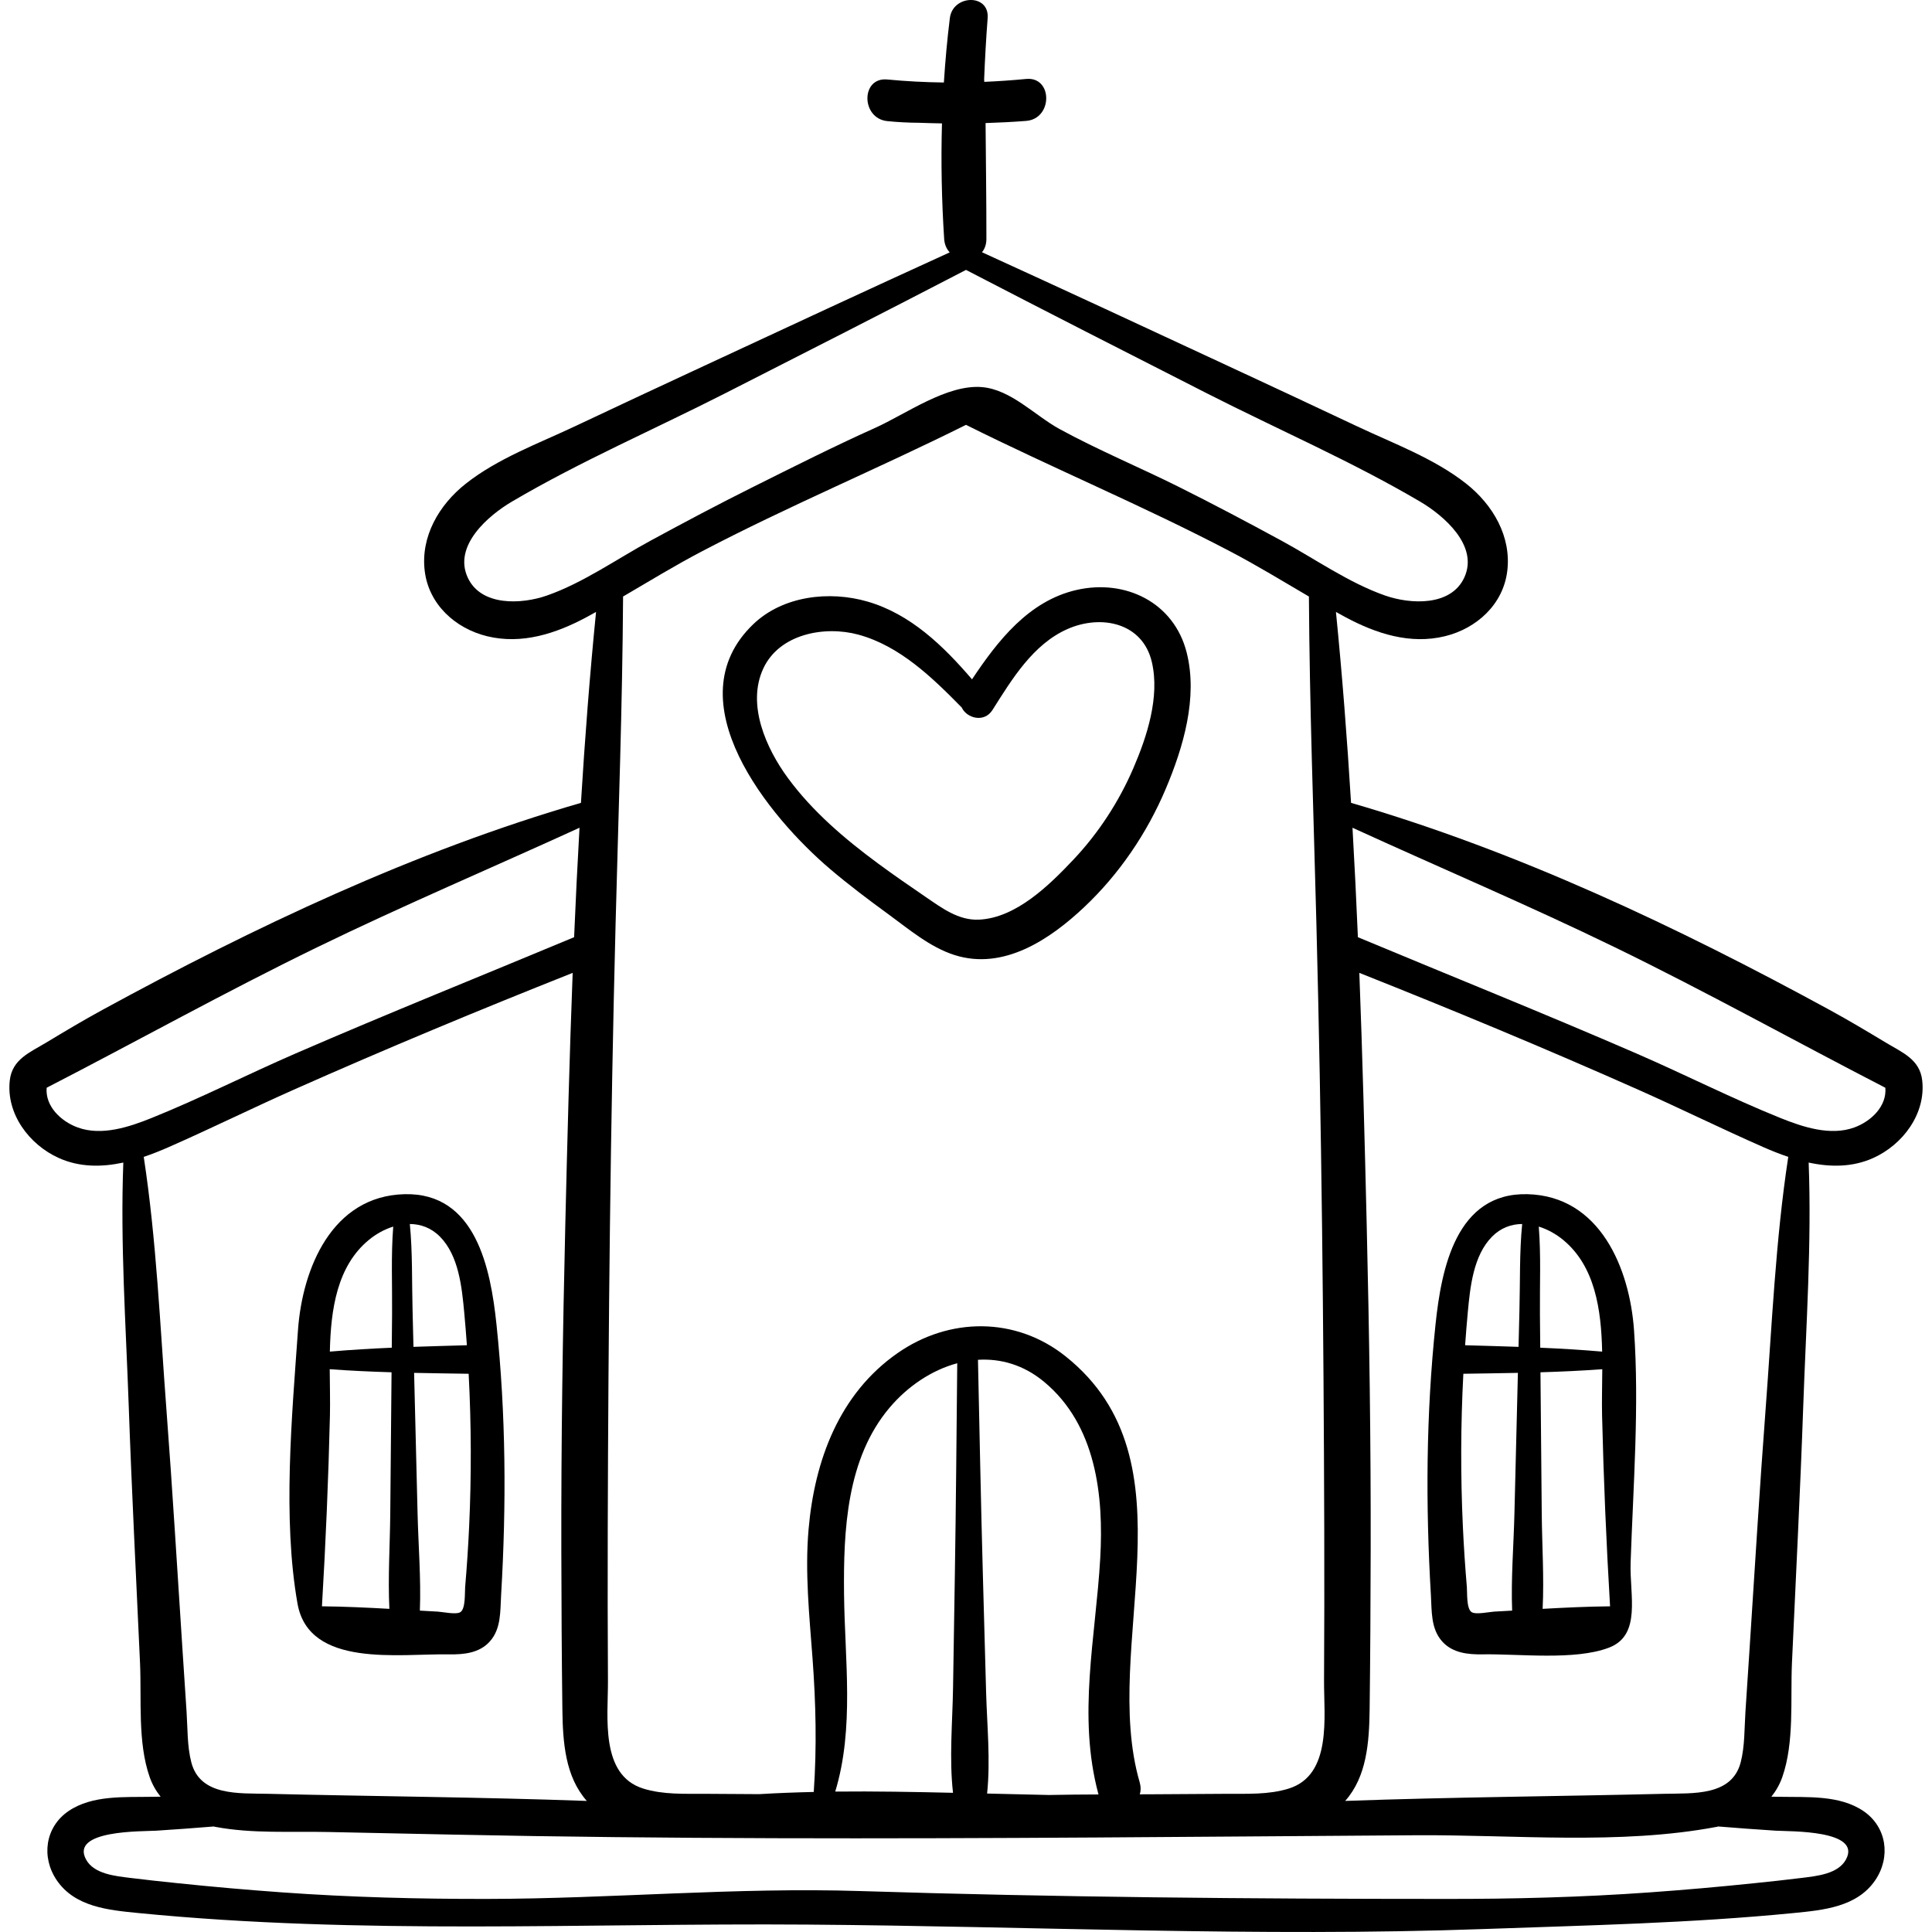 <?xml version="1.0" encoding="iso-8859-1"?>
<!-- Generator: Adobe Illustrator 19.0.0, SVG Export Plug-In . SVG Version: 6.00 Build 0)  -->
<svg version="1.1" id="Capa_1" xmlns="http://www.w3.org/2000/svg" xmlns:xlink="http://www.w3.org/1999/xlink" x="0px" y="0px"
	 viewBox="0 0 512 512" style="enable-background:new 0 0 512 512;" xml:space="preserve">
<g>
	<g>
		<path d="M131.57,350.952c-1.543-14.673-5.44-34.963-24.378-34.48c-19.218,0.49-27.069,19.668-28.226,36.057
			c-1.608,22.765-4.104,49.864-0.129,72.422c3.024,17.162,26.996,13.235,40.28,13.468c3.836,0.067,7.928-0.354,10.664-3.387
			c3.07-3.404,2.765-8.035,3.017-12.3C134.215,398.761,134.084,374.854,131.57,350.952z M103.659,375.242
			c-0.078,8.633-0.157,17.266-0.235,25.899c-0.076,8.337-0.642,16.867-0.236,25.221c-5.954-0.333-11.911-0.615-17.869-0.673
			c0.997-16.858,1.718-33.678,2.117-50.578c0.089-3.764-0.034-7.944-0.054-12.258c5.455,0.404,10.917,0.652,16.382,0.816
			L103.659,375.242z M103.903,348.264l-0.081,8.892c-5.475,0.237-10.946,0.559-16.408,1.035
			c0.242-11.199,1.903-22.623,10.298-29.571c1.917-1.587,4.162-2.836,6.5-3.561C103.599,332.716,103.972,340.648,103.903,348.264z
			 M109.332,347.184c-0.198-7.502,0.018-15.287-0.724-22.812c2.868,0.022,5.666,1.009,7.983,3.348
			c4.975,5.023,5.803,13.379,6.428,20.03c0.274,2.914,0.503,5.832,0.712,8.752c-4.72,0.136-9.44,0.264-14.159,0.428
			C109.492,353.681,109.417,350.433,109.332,347.184z M124.327,404.529c-0.247,5.361-0.601,10.717-1.059,16.065
			c-0.125,1.468,0.148,5.648-1.225,6.615c-1.084,0.763-4.776-0.047-5.994-0.112c-1.592-0.085-3.186-0.176-4.779-0.268
			c0.32-8.51-0.399-17.199-0.608-25.687c-0.222-8.993-0.443-17.986-0.665-26.978c-0.085-3.447-0.172-6.893-0.255-10.34
			c4.818,0.102,9.637,0.166,14.456,0.241C124.907,377.54,124.949,391.054,124.327,404.529z"/>
	</g>
</g>
<g>
	<g>
		<path d="M496.445,306.873c7.806-3.523,13.955-11.692,12.963-20.537c-0.629-5.608-5.262-7.39-9.688-10.06
			c-4.901-2.955-9.812-5.889-14.837-8.629c-40.199-21.923-82.735-42.095-126.841-54.878c-1.032-16.898-2.329-33.771-4.003-50.598
			c0.842,0.466,1.682,0.935,2.53,1.39c8.12,4.357,17.159,7.301,26.373,5.041c8.399-2.06,15.389-8.407,16.493-17.215
			c1.153-9.199-3.809-17.613-10.833-23.171c-8.526-6.746-19.345-10.687-29.093-15.3c-11.34-5.368-22.716-10.656-34.091-15.949
			c-21.7-10.097-43.404-20.186-65.18-30.118c0.717-0.87,1.169-2.041,1.17-3.527c0.004-10.235-0.139-20.472-0.221-30.708
			c3.586-0.11,7.168-0.291,10.744-0.569c7.12-0.555,7.092-11.804,0-11.119c-3.705,0.358-7.399,0.608-11.089,0.768
			c-0.012-0.24-0.02-0.48-0.033-0.72c0.213-5.395,0.518-10.79,0.928-16.186c0.496-6.53-9.239-6.237-10.015,0
			c-0.707,5.679-1.217,11.374-1.583,17.077c-4.986-0.062-9.975-0.315-14.984-0.798c-7.071-0.683-7.004,10.333,0,11.034
			c2.817,0.282,5.638,0.428,8.456,0.44c2.007,0.076,4.014,0.13,6.023,0.161c-0.287,10.205-0.082,20.424,0.58,30.62
			c0.097,1.5,0.654,2.687,1.466,3.565c-21.749,9.919-43.425,19.996-65.098,30.08c-11.375,5.293-22.751,10.581-34.091,15.949
			c-9.748,4.614-20.567,8.555-29.093,15.3c-7.024,5.558-11.986,13.972-10.833,23.171c1.104,8.808,8.094,15.156,16.493,17.215
			c9.214,2.26,18.253-0.685,26.373-5.041c0.848-0.455,1.688-0.924,2.53-1.39c-1.674,16.827-2.971,33.7-4.003,50.598
			c-44.106,12.783-86.641,32.955-126.841,54.878c-5.025,2.74-9.936,5.674-14.837,8.629c-4.426,2.669-9.059,4.451-9.688,10.06
			c-0.992,8.845,5.157,17.014,12.963,20.537c5.521,2.492,11.399,2.456,17.126,1.219c-0.819,21.453,0.682,43.073,1.434,64.502
			c0.795,22.698,1.966,45.385,2.992,68.073c0.437,9.648-0.675,21.056,2.561,30.282c0.686,1.955,1.677,3.679,2.894,5.192
			c-0.734,0.013-1.467,0.018-2.201,0.033c-7.269,0.148-15.894-0.526-22.215,3.792c-6.195,4.232-7.254,12.189-3.127,18.288
			c4.822,7.126,13.754,7.945,21.578,8.716c59.269,5.839,117.916,2.636,177.285,3.069c59.742,0.436,119.496,3.318,179.236,1.18
			c27.489-0.984,54.79-1.54,82.282-4.249c7.824-0.771,16.756-1.59,21.578-8.716c4.127-6.099,3.068-14.056-3.127-18.288
			c-6.32-4.318-14.946-3.644-22.215-3.792c-0.734-0.015-1.467-0.02-2.201-0.033c1.217-1.513,2.208-3.237,2.894-5.192
			c3.236-9.227,2.124-20.635,2.561-30.282c1.027-22.688,2.197-45.375,2.992-68.073c0.751-21.43,2.253-43.049,1.434-64.502
			C485.045,309.329,490.924,309.364,496.445,306.873z M144.928,157.827c-6.614,2.314-17.465,2.956-21.004-4.828
			c-3.824-8.409,5.479-16.379,11.727-20.06c18.076-10.649,37.74-19.15,56.442-28.666c21.333-10.855,42.662-21.719,63.908-32.744
			c21.246,11.024,42.575,21.888,63.908,32.743c18.702,9.516,38.366,18.017,56.442,28.666c6.248,3.681,15.551,11.651,11.727,20.06
			c-3.539,7.784-14.39,7.142-21.004,4.828c-9.619-3.365-18.51-9.675-27.435-14.522c-9.046-4.913-18.129-9.733-27.343-14.325
			c-10.418-5.192-21.324-9.718-31.529-15.297c-6.477-3.541-12.81-10.409-20.459-11.089c-9.324-0.829-20.225,7.134-28.421,10.815
			c-10.876,4.883-21.511,10.255-32.18,15.572c-9.214,4.592-18.297,9.413-27.343,14.325
			C163.438,148.152,154.547,154.461,144.928,157.827z M302.035,472.354c-10.535-36.175,15.378-85.013-19.669-112.93
			c-13.213-10.525-30.82-10.391-44.529-0.819c-15.459,10.794-21.962,28.445-23.553,46.633c-1.001,11.451,0.204,22.906,1.051,34.327
			c0.875,11.798,1.141,23.531,0.316,35.323c-4.826,0.109-9.643,0.288-14.436,0.58l-14.204-0.087
			c-5.502-0.034-11.219,0.27-16.539-1.389c-11.539-3.599-9.305-19.09-9.359-28.571c-0.076-13.313-0.094-26.627-0.056-39.94
			c0.155-53.612,0.699-107.21,2.084-160.806c0.746-28.869,1.807-57.714,1.981-86.591c6.9-4.038,13.724-8.211,20.817-11.931
			c22.958-12.038,46.893-22.002,70.06-33.563c23.168,11.562,47.103,21.526,70.06,33.563c7.093,3.719,13.917,7.893,20.817,11.931
			c0.174,28.877,1.235,57.721,1.981,86.591c1.385,53.596,1.929,107.194,2.084,160.806c0.039,13.313,0.02,26.627-0.056,39.94
			c-0.054,9.481,2.18,24.972-9.359,28.571c-5.32,1.659-11.037,1.355-16.539,1.389c-6.385,0.039-12.77,0.079-19.155,0.118
			c-1.258,0.008-2.517,0.01-3.775,0.015C302.347,474.589,302.377,473.529,302.035,472.354z M291.068,475.378
			c0.016,0.059,0.038,0.113,0.055,0.171c-4.387,0.018-8.774,0.052-13.158,0.144c-5.46-0.148-10.918-0.267-16.373-0.384
			c0.925-8.852-0.023-18.098-0.267-26.943c-0.286-10.377-0.572-20.753-0.858-31.13c-0.522-18.956-0.883-37.916-1.296-56.875
			c6.016-0.372,12.109,1.336,17.521,5.831c13.76,11.427,15.845,30.083,14.879,46.821
			C290.364,433.926,285.513,454.657,291.068,475.378z M252.558,475.111c-10.298-0.234-20.757-0.435-31.213-0.323
			c5.111-16.821,2.518-34.982,2.336-52.31c-0.177-16.864,0.642-35.958,12.097-49.467c4.801-5.662,11.148-9.924,17.9-11.738
			c-0.189,18.655-0.331,37.311-0.63,55.964c-0.16,10.019-0.32,20.037-0.481,30.057C252.422,456.406,251.521,465.994,252.558,475.111
			z M20.644,298.808c-4.589-1.656-8.701-5.718-8.278-10.543c23.915-12.326,47.406-25.414,71.611-37.192
			c22.933-11.158,46.415-21.108,69.6-31.714c-0.552,9.664-1.023,19.335-1.431,29.009c-24.607,10.274-49.359,20.201-73.822,30.818
			c-12.753,5.535-25.235,11.889-38.123,17.082C34.268,298.66,26.977,301.093,20.644,298.808z M38.093,306.586
			c2.218-0.746,4.388-1.613,6.473-2.528c11.169-4.903,22.121-10.317,33.272-15.271c24.419-10.849,49.093-21.107,73.926-30.965
			c-0.852,22.245-1.422,44.496-1.952,66.703c-0.686,28.782-1.112,57.562-1.054,86.353c0.029,14.033,0.102,28.067,0.277,42.099
			c0.11,8.836,0.771,17.844,6.474,24.287c-28.198-1.019-56.46-1.205-84.624-1.888c-7.515-0.182-17.847,0.655-20.182-8.338
			c-1.11-4.275-0.971-9.02-1.259-13.404c-0.355-5.402-0.71-10.805-1.065-16.208c-1.396-21.251-2.653-42.516-4.264-63.751
			C42.42,351.346,41.48,328.746,38.093,306.586z M470.571,485.149c3.673,0.232,22.958-0.247,18.608,7.674
			c-2.104,3.833-7.783,4.35-11.658,4.839c-4.231,0.534-8.477,0.976-12.719,1.417c-9.191,0.956-18.397,1.764-27.614,2.424
			c-18.067,1.295-36.19,1.761-54.301,1.732c-51.514,0-103.286-0.449-154.855-2.083c-33.117-1.05-65.795,2.03-98.917,2.083
			c-18.111,0.029-36.234-0.436-54.301-1.732c-9.217-0.661-18.423-1.469-27.614-2.424c-4.242-0.441-8.487-0.884-12.719-1.417
			c-3.876-0.489-9.554-1.007-11.658-4.839c-4.35-7.921,14.935-7.443,18.608-7.674c5.067-0.32,10.126-0.699,15.183-1.11
			c0.18,0.037,0.358,0.08,0.539,0.114c9.674,1.817,19.96,1.143,29.757,1.347c11.039,0.23,22.078,0.461,33.118,0.69
			c56.905,1.185,113.828,1.108,170.742,0.764c28.168-0.171,56.336-0.409,84.504-0.594c26.035-0.17,53.943,2.621,79.577-2.208
			c0.18-0.034,0.359-0.077,0.539-0.114C460.445,484.449,465.504,484.829,470.571,485.149z M467.888,373.675
			c-1.612,21.235-2.869,42.5-4.264,63.751c-0.355,5.402-0.71,10.805-1.065,16.208c-0.288,4.384-0.149,9.129-1.259,13.404
			c-2.336,8.993-12.667,8.155-20.182,8.338c-28.164,0.684-56.427,0.869-84.625,1.888c5.703-6.443,6.364-15.451,6.474-24.287
			c0.174-14.032,0.248-28.066,0.277-42.099c0.059-28.79-0.368-57.571-1.054-86.353c-0.53-22.207-1.099-44.459-1.952-66.703
			c24.833,9.859,49.507,20.117,73.926,30.965c11.151,4.954,22.103,10.368,33.272,15.271c2.085,0.915,4.255,1.782,6.473,2.528
			C470.522,328.746,469.582,351.346,467.888,373.675z M471.8,296.268c-12.888-5.193-25.369-11.548-38.122-17.082
			c-24.463-10.617-49.215-20.544-73.822-30.818c-0.409-9.674-0.88-19.345-1.431-29.009c23.185,10.606,46.667,20.556,69.6,31.714
			c24.205,11.778,47.696,24.866,71.611,37.192c0.422,4.825-3.689,8.887-8.278,10.543C485.025,301.093,477.734,298.66,471.8,296.268z
			"/>
	</g>
</g>
<g>
	<g>
		<path d="M432.13,414.108c0.697-20.437,2.319-41.577,0.906-61.579c-1.158-16.389-9.009-35.567-28.226-36.057
			c-18.938-0.483-22.835,19.808-24.378,34.48c-2.513,23.901-2.645,47.809-1.228,71.78c0.252,4.265-0.053,8.896,3.017,12.3
			c2.736,3.033,6.827,3.454,10.664,3.387c9.661-0.169,24.394,1.674,33.465-1.756C435.097,433.355,431.836,422.746,432.13,414.108z
			 M402.004,374.163c-0.221,8.993-0.443,17.986-0.665,26.978c-0.209,8.488-0.928,17.177-0.608,25.687
			c-1.593,0.092-3.186,0.183-4.779,0.268c-1.219,0.065-4.91,0.875-5.994,0.112c-1.373-0.966-1.1-5.147-1.225-6.615
			c-0.457-5.348-0.811-10.704-1.059-16.065c-0.622-13.475-0.58-26.989,0.128-40.465c4.819-0.075,9.638-0.14,14.456-0.241
			C402.176,367.269,402.089,370.716,402.004,374.163z M402.669,347.185c-0.086,3.249-0.16,6.497-0.24,9.746
			c-4.718-0.164-9.439-0.292-14.159-0.428c0.209-2.92,0.439-5.838,0.712-8.752c0.625-6.652,1.453-15.007,6.428-20.03
			c2.317-2.34,5.115-3.327,7.982-3.348C402.651,331.897,402.867,339.683,402.669,347.185z M408.099,348.264
			c-0.069-7.616,0.304-15.548-0.309-23.205c2.338,0.725,4.583,1.974,6.5,3.561c8.395,6.948,10.056,18.372,10.297,29.571
			c-5.462-0.477-10.933-0.798-16.408-1.035L408.099,348.264z M408.814,426.363c0.406-8.354-0.16-16.884-0.236-25.221
			c-0.078-8.633-0.157-17.266-0.235-25.899l-0.105-11.573c5.465-0.164,10.927-0.413,16.382-0.816
			c-0.02,4.314-0.143,8.494-0.054,12.259c0.4,16.9,1.12,33.72,2.117,50.578C420.725,425.747,414.768,426.03,408.814,426.363z"/>
	</g>
</g>
<g>
	<g>
		<path d="M314.49,172.96c-3.359-13.34-16.288-19.59-29.246-16.603c-12.58,2.9-20.79,13.367-27.646,23.675
			c-7.586-8.836-16.248-17.279-27.68-20.605c-10.121-2.945-22.418-1.537-30.271,5.973c-21.263,20.337,4.204,51.199,20.392,64.947
			c4.931,4.188,10.106,8.085,15.332,11.893c5.479,3.992,11.058,8.777,17.608,10.859c12.991,4.129,25.286-4.15,34.373-12.725
			c9.271-8.749,16.608-19.565,21.569-31.284C313.57,198.11,317.495,184.893,314.49,172.96z M300.329,203.631
			c-3.842,8.902-9.247,17.186-15.907,24.231c-6.35,6.717-15.167,15.42-25.009,15.854c-5.4,0.238-9.797-3.075-14.055-5.983
			c-4.26-2.91-8.511-5.837-12.665-8.899c-8.813-6.497-17.378-13.788-23.895-22.659c-5.754-7.833-10.977-19.452-6.507-29.036
			c4.277-9.171,16.256-11.388,25.21-8.947c10.965,2.99,19.605,11.394,27.363,19.299c1.307,2.826,5.936,4.164,8.15,0.667
			c5.128-8.098,10.731-17.427,19.892-21.462c8.921-3.929,19.938-1.693,22.358,8.805C307.39,184.719,303.964,195.208,300.329,203.631
			z"/>
	</g>
</g>
<g>
</g>
<g>
</g>
<g>
</g>
<g>
</g>
<g>
</g>
<g>
</g>
<g>
</g>
<g>
</g>
<g>
</g>
<g>
</g>
<g>
</g>
<g>
</g>
<g>
</g>
<g>
</g>
<g>
</g>
</svg>
